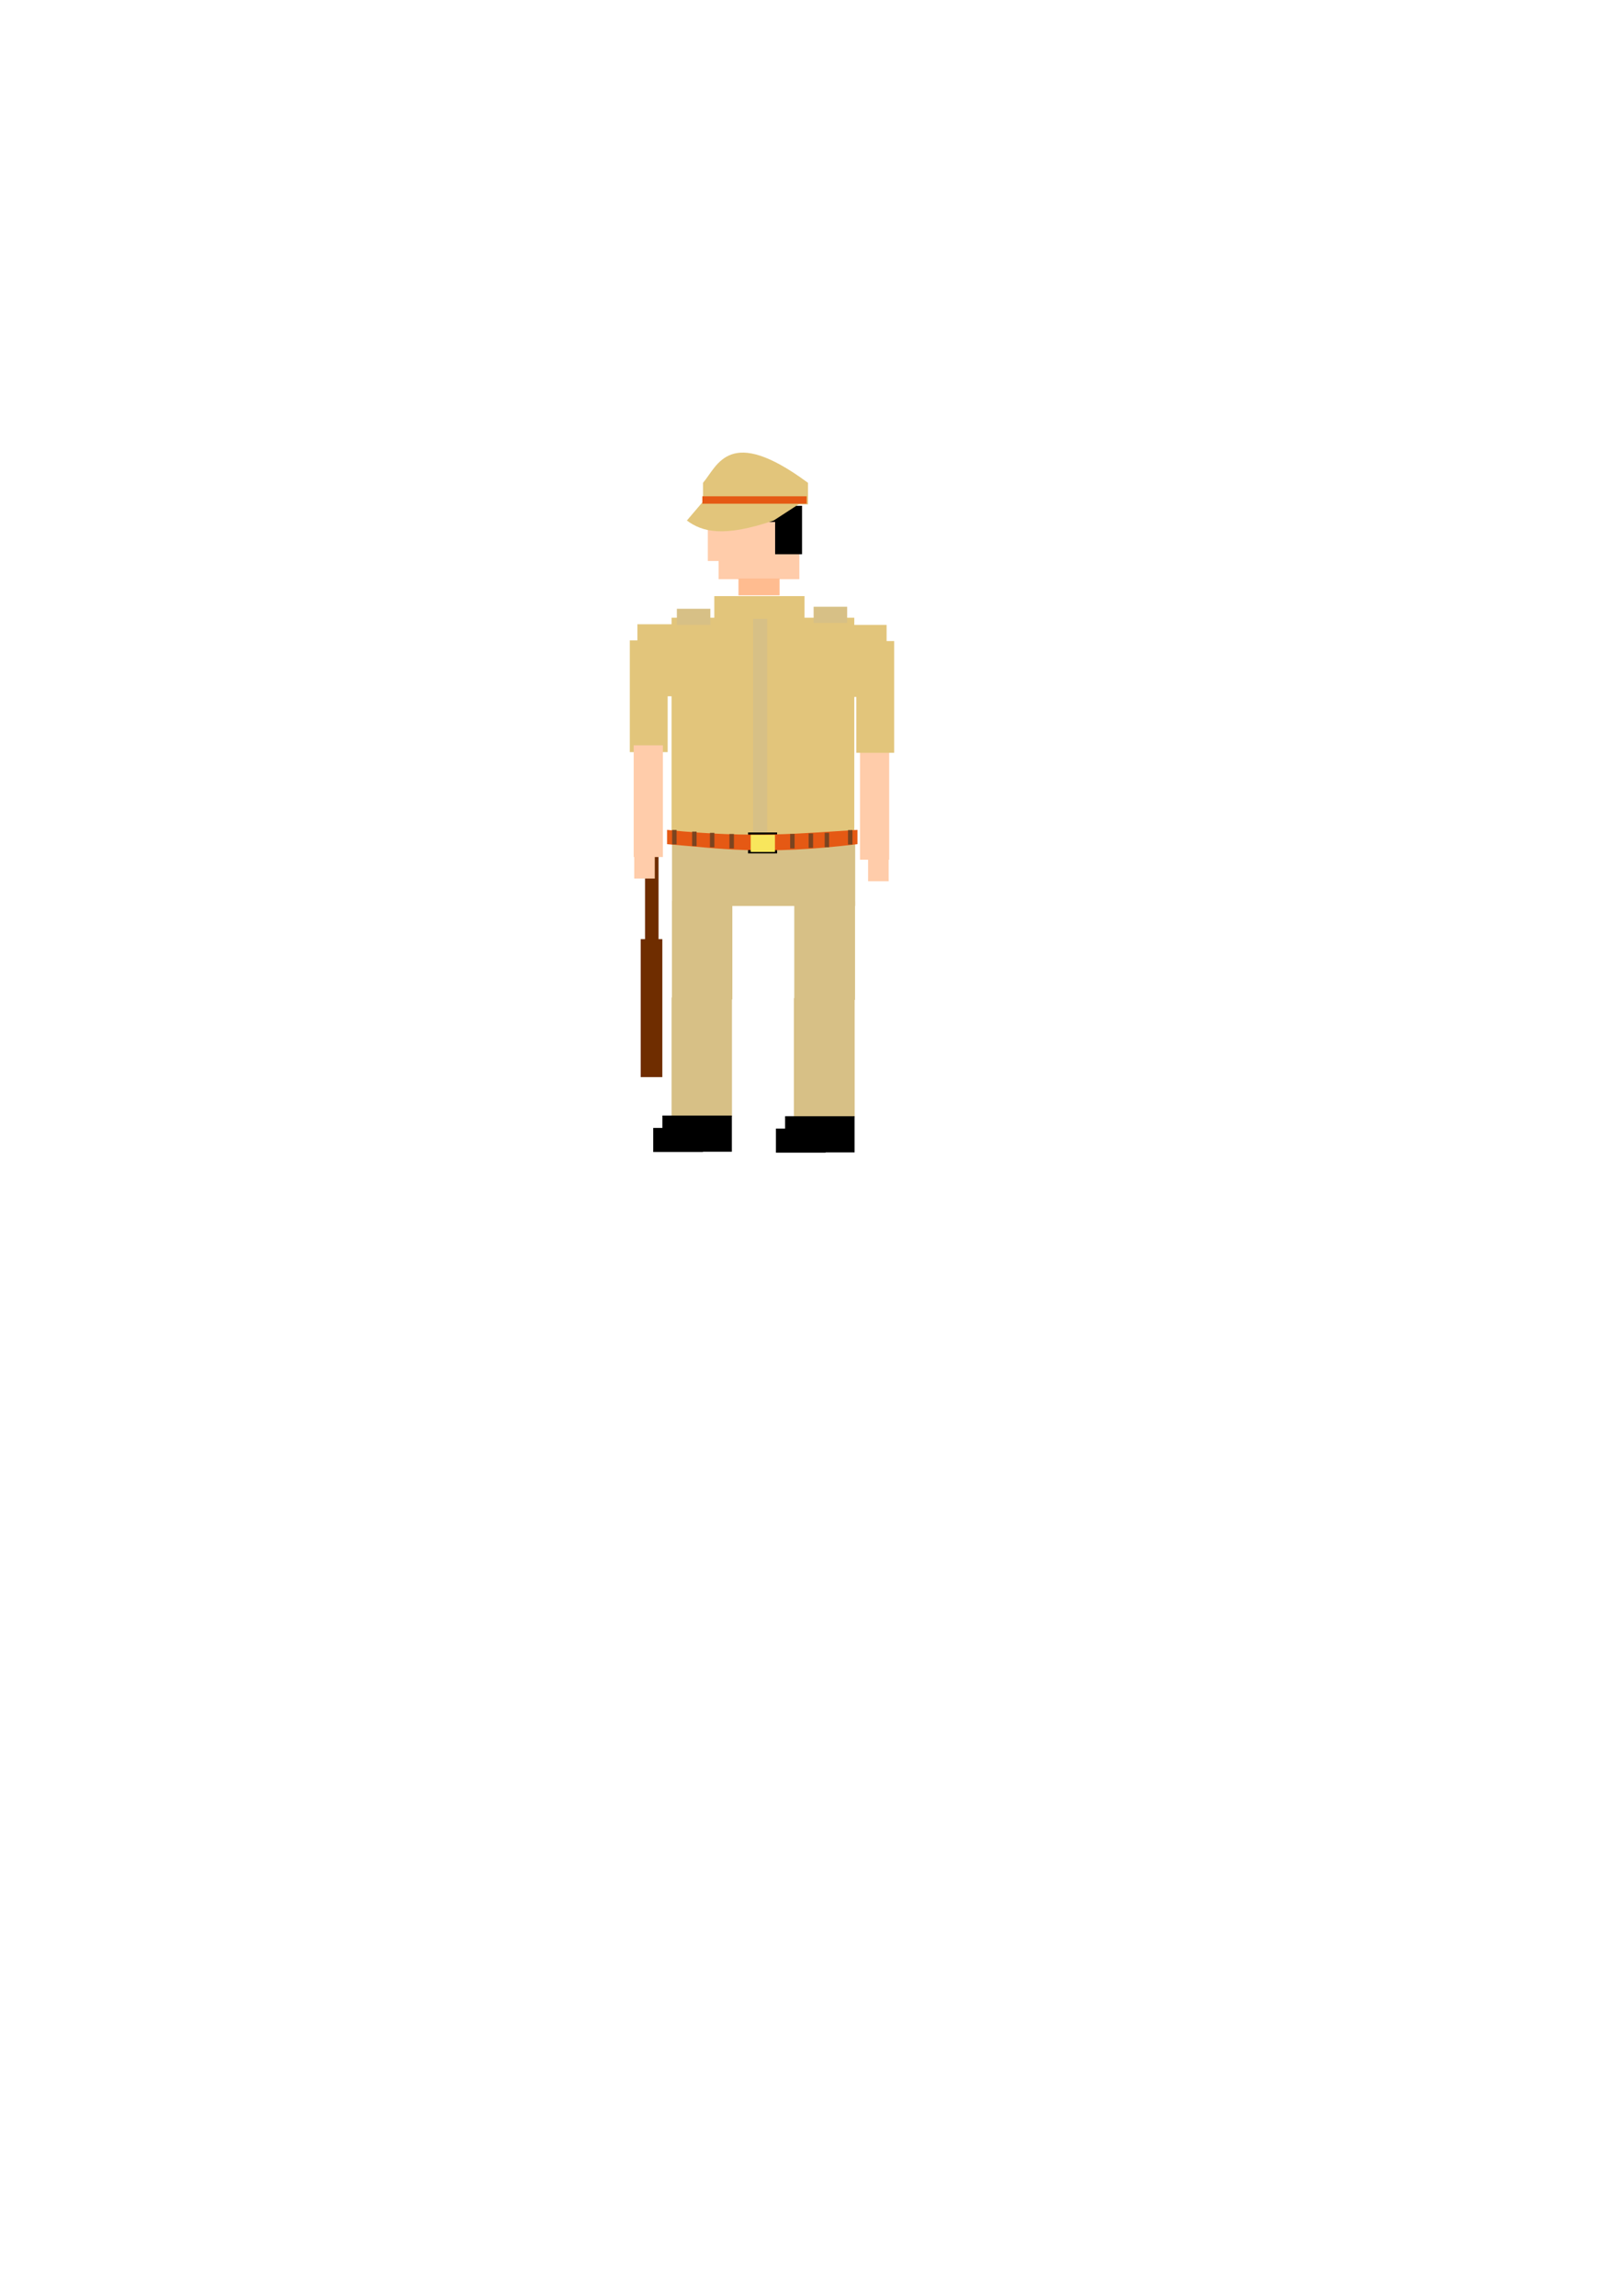 <?xml version="1.0" encoding="UTF-8" standalone="no"?>
<!-- Created with Inkscape (http://www.inkscape.org/) -->

<svg
   xmlns:dc="http://purl.org/dc/elements/1.1/"
   xmlns:cc="http://creativecommons.org/ns#"
   xmlns:rdf="http://www.w3.org/1999/02/22-rdf-syntax-ns#"
   xmlns:svg="http://www.w3.org/2000/svg"
   xmlns="http://www.w3.org/2000/svg"
   xmlns:sodipodi="http://sodipodi.sourceforge.net/DTD/sodipodi-0.dtd"
   xmlns:inkscape="http://www.inkscape.org/namespaces/inkscape"
   width="210mm"
   height="297mm"
   viewBox="0 0 210 297"
   version="1.1"
   id="svg8"
   inkscape:version="0.92.4 (5da689c313, 2019-01-14)"
   sodipodi:docname="police.svg">
  <defs
     id="defs2" />
  <sodipodi:namedview
     id="base"
     pagecolor="#ffffff"
     bordercolor="#666666"
     borderopacity="1.0"
     inkscape:pageopacity="0.0"
     inkscape:pageshadow="2"
     inkscape:zoom="1.4"
     inkscape:cx="93.39467"
     inkscape:cy="795.57133"
     inkscape:document-units="mm"
     inkscape:current-layer="layer2"
     showgrid="false"
     inkscape:snap-nodes="false"
     inkscape:window-width="1920"
     inkscape:window-height="1013"
     inkscape:window-x="-9"
     inkscape:window-y="-9"
     inkscape:window-maximized="1" />
  <g
     inkscape:label="Layer 1"
     inkscape:groupmode="layer"
     id="layer1"
     sodipodi:insensitive="true"
     style="display:none">
    <rect
       style="fill:#ebf6f7;fill-opacity:0.82;stroke-width:0.265"
       id="rect815"
       width="61.988"
       height="100.92"
       x="66.524"
       y="53.205" />
  </g>
  <g
     inkscape:groupmode="layer"
     id="layer2"
     inkscape:label="Layer 2">
    <rect
       style="fill:#e2c57b;fill-opacity:1;stroke-width:0.309"
       id="rect818"
       width="23.642"
       height="28.937"
       x="86.893"
       y="79.913" />
    <rect
       style="fill:#d7c086;fill-opacity:1;stroke-width:0.309"
       id="rect860"
       width="23.7"
       height="8.354"
       x="86.952"
       y="108.849" />
    <rect
       style="fill:#000000;fill-opacity:1;stroke-width:0.309"
       id="rect838"
       width="3.759"
       height="2.709"
       x="96.791"
       y="107.693" />
    <g
       id="g912"
       transform="matrix(1.047,0,0,1.303,-2.236,-36.089)">
      <path
         id="rect820"
         d="m 84.572,110.091 c 10.754,0.882 16.74,0.319 23.529,0 v 1.417 c -11.813,1.147 -17.123,0.415 -23.529,0 z"
         style="fill:#e55914;fill-opacity:1;stroke-width:0.265"
         inkscape:connector-curvature="0"
         sodipodi:nodetypes="ccccc" />
      <path
         id="rect822"
         d="m 85.2,110.097 h 0.55 v 1.433 h -0.55 z"
         style="fill:#784421;fill-opacity:0.984;stroke-width:0.169"
         inkscape:connector-curvature="0" />
      <path
         id="rect824"
         d="m 87.67,110.261 h 0.55 v 1.433 h -0.55 z"
         style="fill:#784421;fill-opacity:0.984;stroke-width:0.169"
         inkscape:connector-curvature="0" />
      <path
         id="rect826"
         d="m 89.871,110.384 h 0.55 v 1.433 h -0.55 z"
         style="fill:#784421;fill-opacity:0.984;stroke-width:0.169"
         inkscape:connector-curvature="0" />
      <path
         id="rect828"
         d="m 92.284,110.498 h 0.55 v 1.433 h -0.55 z"
         style="fill:#784421;fill-opacity:0.984;stroke-width:0.169"
         inkscape:connector-curvature="0" />
      <path
         id="rect830"
         d="m 99.781,110.495 h 0.55 v 1.433 h -0.55 z"
         style="fill:#784421;fill-opacity:0.984;stroke-width:0.169"
         inkscape:connector-curvature="0" />
      <path
         id="rect832"
         d="m 102.067,110.442 h 0.55 v 1.433 h -0.55 z"
         style="fill:#784421;fill-opacity:0.984;stroke-width:0.169"
         inkscape:connector-curvature="0" />
      <path
         id="rect834"
         d="m 104.051,110.381 h 0.55 v 1.433 h -0.55 z"
         style="fill:#784421;fill-opacity:0.984;stroke-width:0.169"
         inkscape:connector-curvature="0" />
      <path
         id="rect836"
         d="m 106.933,110.111 h 0.55 v 1.433 h -0.55 z"
         style="fill:#784421;fill-opacity:0.984;stroke-width:0.169"
         inkscape:connector-curvature="0" />
      <path
         id="rect840"
         d="m 94.908,110.579 h 2.997 v 1.704 H 94.908 Z"
         style="fill:#f8e65c;fill-opacity:1;stroke-width:0.329"
         inkscape:connector-curvature="0"
         sodipodi:nodetypes="ccccc" />
    </g>
    <rect
       style="fill:#e2c57b;fill-opacity:1;stroke-width:0.309"
       id="rect842"
       width="11.673"
       height="4.926"
       x="92.425"
       y="77.117" />
    <rect
       style="fill:#d7c086;fill-opacity:1;stroke-width:0.216"
       id="rect854"
       width="1.819"
       height="27.558"
       x="97.44"
       y="80.06" />
    <rect
       y="78.754"
       x="87.578"
       height="2.09"
       width="4.337"
       id="rect856"
       style="fill:#d7c086;fill-opacity:1;stroke-width:0.092" />
    <rect
       style="fill:#d7c086;fill-opacity:1;stroke-width:0.092"
       id="rect858"
       width="4.337"
       height="2.09"
       x="105.275"
       y="78.493" />
    <rect
       style="fill:#d7c086;fill-opacity:1;stroke-width:0.327"
       id="rect864"
       width="7.815"
       height="12.745"
       x="86.942"
       y="116.547" />
    <rect
       y="116.608"
       x="102.77"
       height="12.745"
       width="7.864"
       id="rect866"
       style="fill:#d7c086;fill-opacity:1;stroke-width:0.328" />
    <rect
       y="129.045"
       x="86.893"
       height="15.38"
       width="7.815"
       id="rect868"
       style="fill:#d7c086;fill-opacity:1;stroke-width:0.359" />
    <rect
       style="fill:#d7c086;fill-opacity:1;stroke-width:0.36"
       id="rect870"
       width="7.864"
       height="15.38"
       x="102.72"
       y="129.12" />
    <rect
       style="fill:#000000;fill-opacity:1;stroke-width:0.305"
       id="rect872"
       width="8.99"
       height="4.679"
       x="85.706"
       y="144.314" />
    <rect
       style="fill:#000000;fill-opacity:1;stroke-width:0.305"
       id="rect874"
       width="6.43"
       height="3.115"
       x="84.519"
       y="145.915" />
    <rect
       y="144.401"
       x="101.584"
       height="4.679"
       width="8.99"
       id="rect876"
       style="fill:#000000;fill-opacity:1;stroke-width:0.305" />
    <rect
       y="146.002"
       x="100.397"
       height="3.115"
       width="6.43"
       id="rect878"
       style="fill:#000000;fill-opacity:1;stroke-width:0.305" />
    <rect
       style="fill:#e2c57b;fill-opacity:1;stroke-width:0.309"
       id="rect880"
       width="4.547"
       height="9.317"
       x="82.472"
       y="80.757" />
    <rect
       style="fill:#e2c57b;fill-opacity:1;stroke-width:0.247"
       id="rect882"
       width="4.896"
       height="14.454"
       x="81.492"
       y="82.846" />
    <rect
       y="80.844"
       x="-114.718"
       height="9.317"
       width="4.547"
       id="rect886"
       style="fill:#e2c57b;fill-opacity:1;stroke-width:0.309"
       transform="scale(-1,1)" />
    <g
       id="g937"
       transform="matrix(-1.047,0,0,1.303,229.433,-36.002)">
      <rect
         y="101.893"
         x="109.246"
         height="11.092"
         width="3.608"
         id="rect931"
         style="fill:#ffccaa;fill-opacity:1;stroke-width:0.186" />
      <rect
         style="fill:#ffccaa;fill-opacity:1;stroke-width:0.073"
         id="rect933"
         width="2.539"
         height="2.405"
         x="109.313"
         y="112.718" />
    </g>
    <rect
       y="82.933"
       x="-115.697"
       height="14.454"
       width="4.896"
       id="rect888"
       style="fill:#e2c57b;fill-opacity:1;stroke-width:0.247"
       transform="scale(-1,1)" />
    <rect
       style="fill:#ffccaa;fill-opacity:1;stroke-width:0.362"
       id="rect919"
       width="10.449"
       height="9.404"
       x="92.979"
       y="65.519" />
    <rect
       y="65.606"
       x="91.585"
       height="6.966"
       width="10.449"
       id="rect921"
       style="fill:#ffccaa;fill-opacity:1;stroke-width:0.312" />
    <rect
       style="fill:#000000;fill-opacity:1;stroke-width:0.345"
       id="rect923"
       width="3.483"
       height="6.269"
       x="100.293"
       y="65.432" />
    <rect
       style="fill:#000000;fill-opacity:1;stroke-width:0.345"
       id="rect925"
       width="11.406"
       height="2.09"
       x="90.628"
       y="65.432" />
    <g
       id="g917"
       transform="matrix(1.303,0,0,1.303,-26.397,-31.823)">
      <path
         sodipodi:nodetypes="ccccc"
         inkscape:connector-curvature="0"
         id="rect846"
         d="m 90.07,72.36 c 1.463,-1.722 2.592,-5.791 10.424,0 V 74.498 H 90.07 Z"
         style="fill:#e2c57b;fill-opacity:1;stroke-width:0.265" />
      <path
         sodipodi:nodetypes="ccccc"
         inkscape:connector-curvature="0"
         id="rect848"
         d="m 90.003,74.298 9.755,0.067 -2.673,1.737 c -5.019,1.717 -7.128,1.105 -8.619,0 z"
         style="fill:#e2c57b;fill-opacity:1;stroke-width:0.265" />
      <rect
         y="73.696"
         x="90.003"
         height="0.735"
         width="10.357"
         id="rect852"
         style="fill:#e55914;fill-opacity:1;stroke-width:0.265" />
    </g>
    <rect
       style="fill:#ffbc90;fill-opacity:1;stroke-width:0.337"
       id="rect927"
       width="5.316"
       height="2.177"
       x="95.552"
       y="74.836" />
    <g
       id="g949"
       transform="matrix(1.047,0,0,1.303,10.565,-8.662)">
      <rect
         y="91.136"
         x="69.624"
         height="22.384"
         width="1.67"
         id="rect943"
         style="fill:#6f2d00;fill-opacity:1;stroke-width:0.265" />
      <rect
         y="99.889"
         x="69.089"
         height="13.698"
         width="2.673"
         id="rect945"
         style="fill:#6f2d00;fill-opacity:1;stroke-width:0.237" />
    </g>
    <g
       id="g941"
       transform="matrix(1.047,0,0,1.303,-2.236,-36.089)">
      <rect
         style="fill:#ffccaa;fill-opacity:1;stroke-width:0.186"
         id="rect884"
         width="3.608"
         height="11.092"
         x="80.448"
         y="101.693" />
      <rect
         y="112.517"
         x="80.515"
         height="2.405"
         width="2.539"
         id="rect929"
         style="fill:#ffccaa;fill-opacity:1;stroke-width:0.073" />
    </g>
  </g>
</svg>

